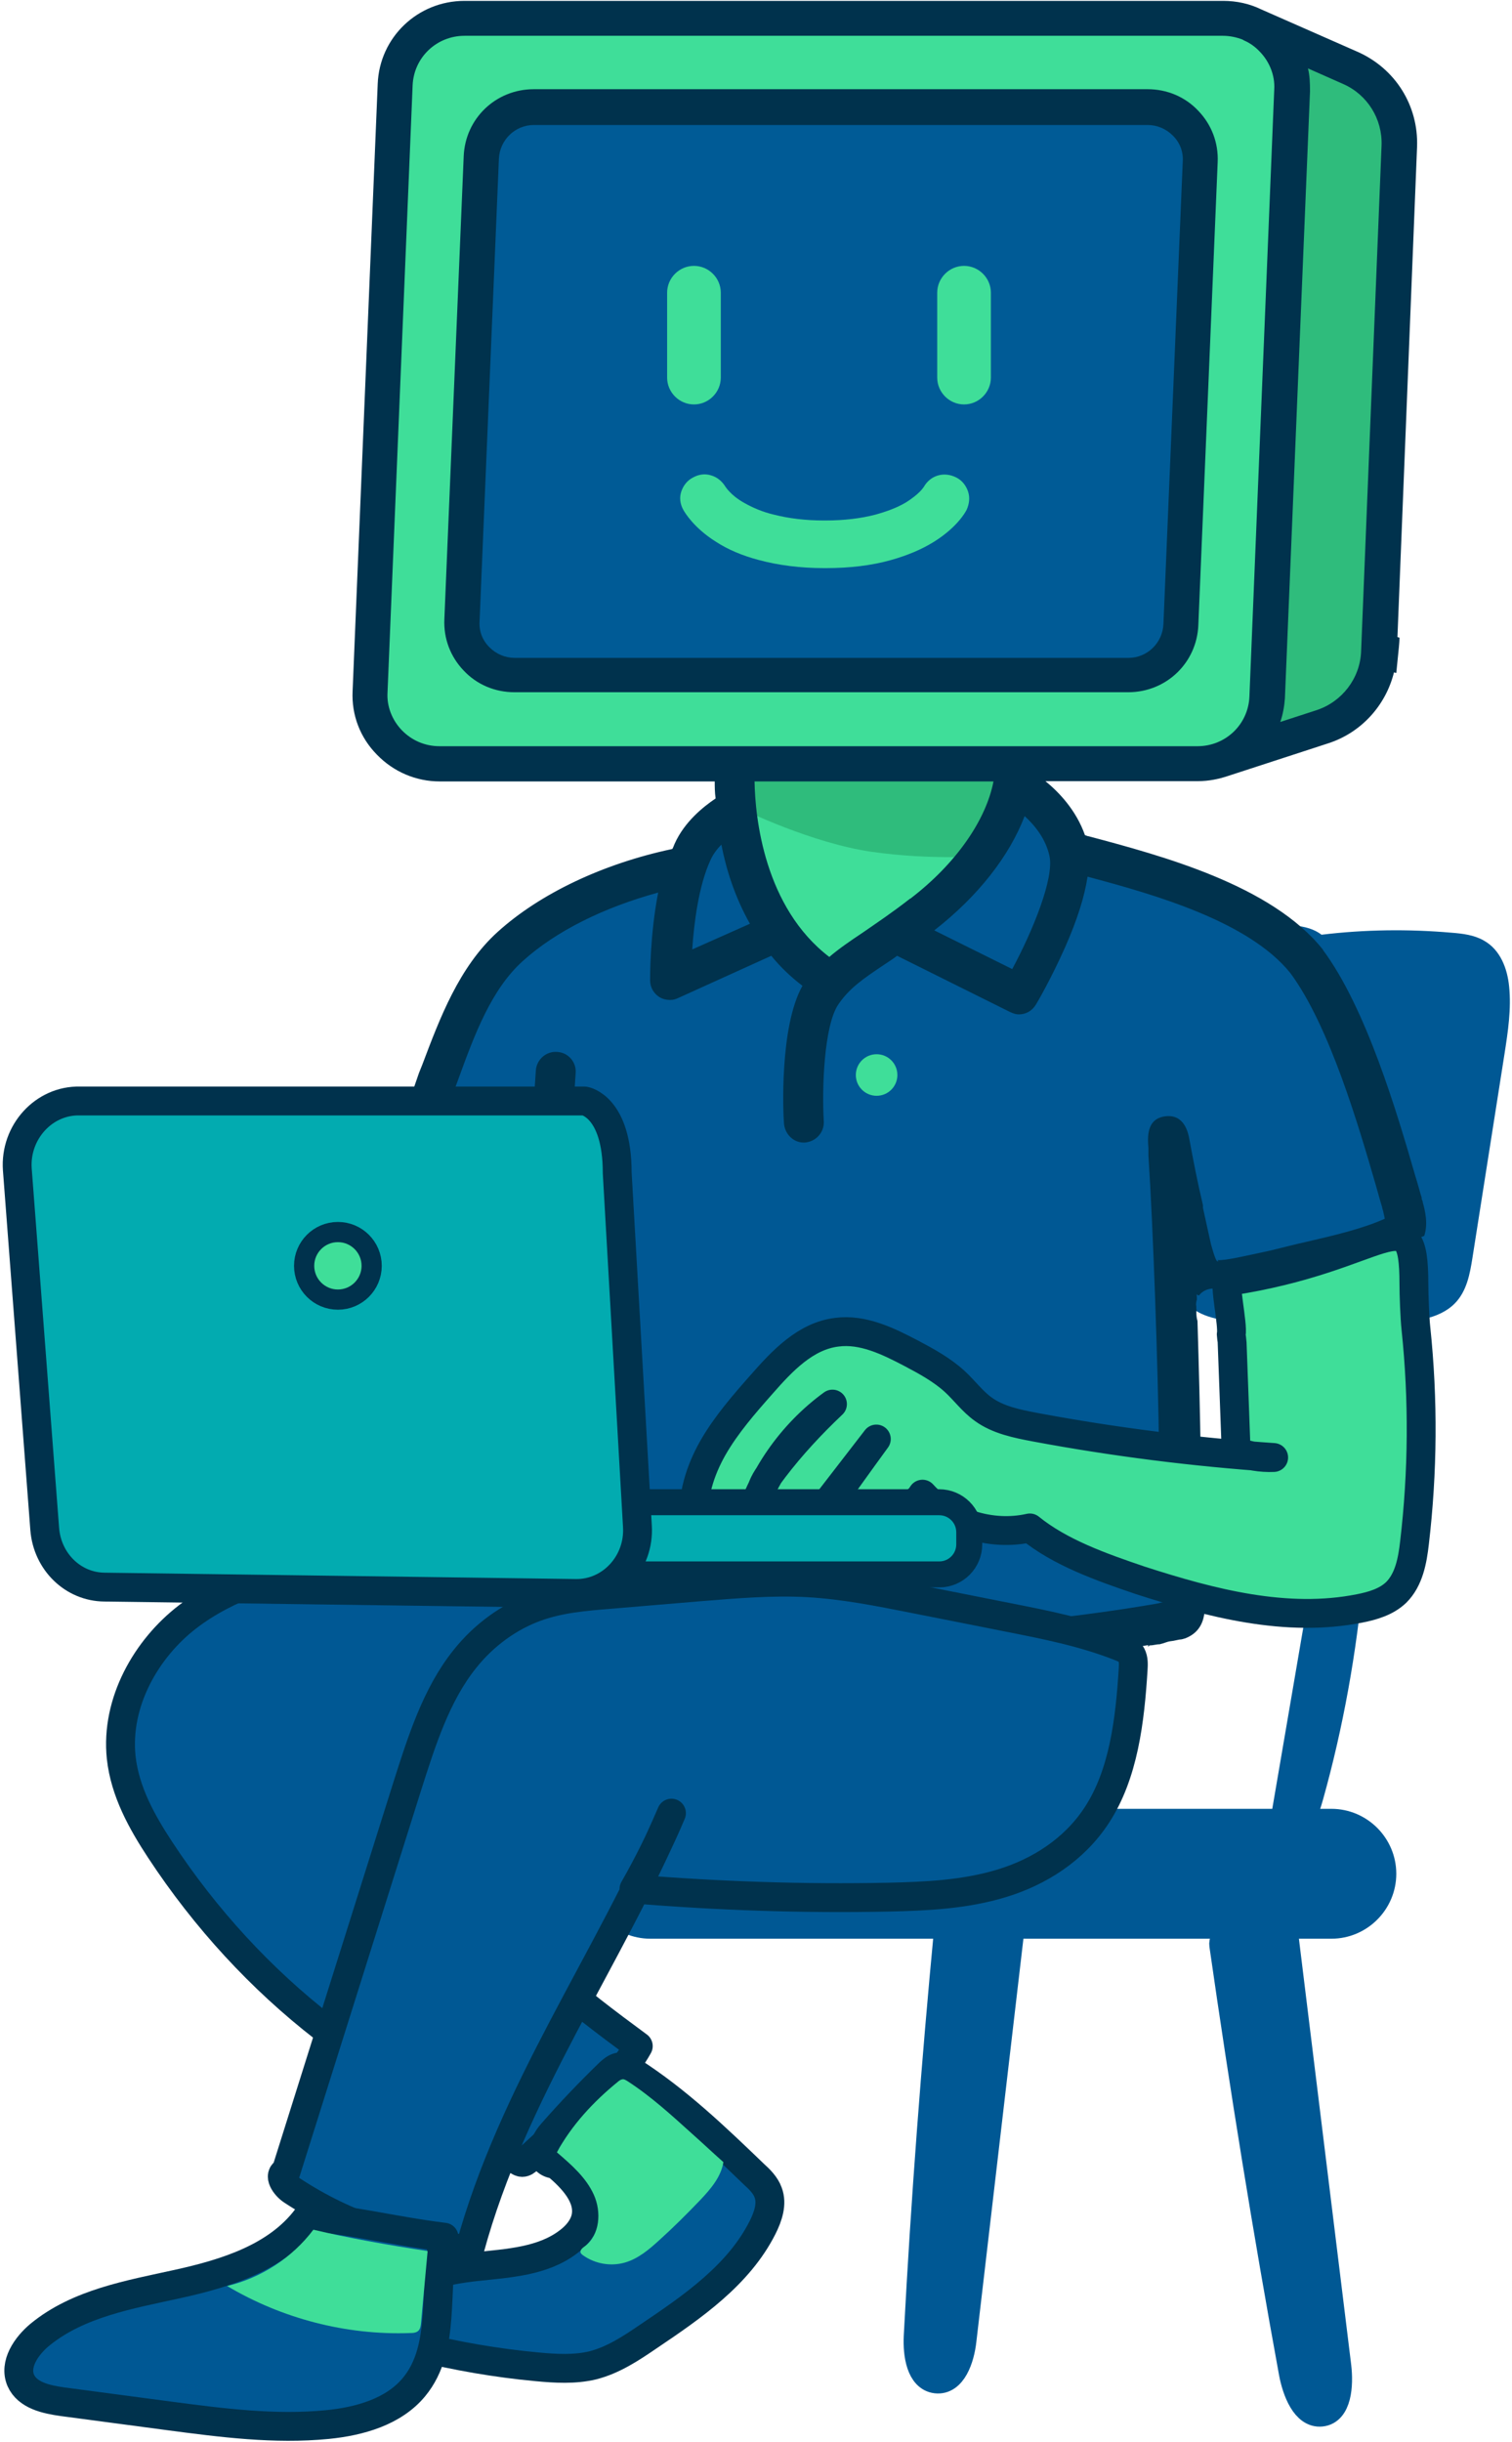 <svg width="524" height="846" viewBox="0 0 524 846" fill="none" xmlns="http://www.w3.org/2000/svg">
<path d="M457.999 323.801C472.899 322.001 487.999 321.801 502.999 323.101C506.899 323.401 510.899 323.901 514.199 325.801C519.999 329.001 522.399 335.601 522.999 341.701C523.799 349.501 522.599 357.401 521.399 365.101C517.699 388.601 513.999 412.201 510.299 435.701C509.399 441.401 508.299 447.401 504.099 451.601C498.499 457.201 489.199 458.001 480.799 458.201C464.799 458.701 448.799 458.601 432.699 458.001C425.899 457.701 418.599 457.201 413.299 453.301C409.599 450.601 407.499 446.601 405.799 442.701C398.599 425.801 398.299 407.201 400.399 389.201C402.599 370.301 407.599 351.101 419.899 335.701C424.399 330.101 429.999 324.901 437.199 322.301C444.299 319.701 453.099 320.001 457.999 323.801Z" fill="#005894"/>
<path d="M468.299 466.701C472.799 519.101 467.899 573.101 454.199 622.101C451.299 632.501 445.799 644.401 438.199 642.501" fill="#005894"/>
<path d="M468.299 466.701C472.799 519.101 467.899 573.101 454.199 622.101C451.299 632.501 445.799 644.401 438.199 642.501" stroke="#005894" stroke-width="9" stroke-miterlimit="10" stroke-linecap="round" stroke-linejoin="round"/>
<path d="M207.398 649.102C207.398 639.202 215.498 631.102 225.398 631.102H461.398C471.298 631.102 479.398 639.202 479.398 649.102C479.398 659.002 471.298 667.102 461.398 667.102H225.398C215.498 667.102 207.398 659.002 207.398 649.102Z" fill="#005894" stroke="#005894" stroke-width="9" stroke-miterlimit="10" stroke-linecap="round" stroke-linejoin="round"/>
<path d="M328.299 667.501C323.799 714.701 320.199 762.001 317.699 809.401C317.399 815.601 318.599 823.901 324.399 824.601C330.399 825.301 333.199 817.101 333.899 810.701C339.499 763.001 344.999 715.401 350.599 667.701C341.799 661.601 328.699 662.901 328.299 667.501Z" fill="#005894" stroke="#005894" stroke-width="9" stroke-miterlimit="10" stroke-linecap="round" stroke-linejoin="round"/>
<path d="M423.599 673.802C430.699 723.302 438.699 772.802 447.699 822.002C448.899 828.402 452.099 836.702 457.899 836.102C463.899 835.502 464.599 826.402 463.799 819.702C457.599 769.502 451.499 719.202 445.299 669.002C435.299 664.602 422.899 669.002 423.599 673.802Z" fill="#005894" stroke="#005894" stroke-width="9" stroke-miterlimit="10" stroke-linecap="round" stroke-linejoin="round"/>
<path d="M352.8 264.5C352.8 282.9 339.2 302.5 320.8 316.7C305.7 328.4 296.7 332.4 290.1 339.5L289.2 340.3C252.1 317.4 255.6 264.5 255.6 264.5" fill="#3FDE99"/>
<path d="M257.201 280.3C257.201 280.3 281.201 292.1 302.201 295.1C323.401 298.1 341.801 296.5 341.801 296.5L354.601 264.5L254.301 263L257.101 280.3H257.201Z" fill="#2FBC7C"/>
<path d="M319.601 316.8C335.101 304.7 347.201 288.9 350.701 273.3L351.101 271.5C351.101 271.5 367.001 279.6 370.401 295.2C394.601 301.6 435.401 311.2 453.101 333.5C469.301 355.3 480.501 398.1 486.301 417.1C487.201 421 489.201 425.8 485.001 428.4C473.201 433.9 457.901 436.5 442.501 440.5C436.101 441.9 426.201 444.4 421.701 444C416.401 443.3 414.901 439.8 413.101 432.9C412.001 428.4 411.101 424.2 410.101 419.1C408.401 410.8 407.101 403.9 405.601 396.2C404.401 389.6 405.201 398 405.201 400.1C406.901 426.2 408.501 473 408.901 503.4C409.301 526.9 410.501 542.5 410.201 557.9C409.701 562 406.901 561.4 402.701 562.4C377.601 566.7 343.901 570.4 317.401 571.8C293.201 573.2 269.201 573.5 244.901 571C227.801 569.4 203.601 565.6 191.901 562.2C187.301 560.9 186.901 560.4 186.801 553.4C186.001 518.1 187.101 480 188.901 442.6V436.8C178.601 436.8 165.301 436.1 154.301 434.2C148.801 433.2 142.801 432.4 138.601 429.9C136.401 428.5 136.101 426.5 136.801 423.2C140.601 408.3 146.501 389.5 151.901 374.2C158.101 357.7 164.101 339.6 177.201 328.1C193.701 313.3 217.301 304.2 238.301 300.3L240.301 295.3C244.501 286 255.601 280.4 255.601 280.4V281.8C257.801 299.4 265.101 325.8 288.601 340.4L290.201 338.8C296.801 332.2 305.601 328.1 320.201 316.8" fill="#005894"/>
<path d="M433.001 8.102L467.901 23.402C478.601 28.102 485.301 38.702 484.701 50.402L477.701 226.002C477.201 237.802 469.401 248.002 458.101 251.702L423.301 263.002" fill="#2FBC7C"/>
<path d="M414.999 264.502H152.199C138.499 264.502 127.599 253.102 128.099 239.502L136.799 29.202C137.299 16.402 147.999 6.102 160.899 6.102H423.699C437.399 6.102 448.299 17.502 447.799 31.102L439.099 241.402C438.599 254.302 427.899 264.502 414.999 264.502Z" fill="#3FDE99"/>
<path d="M160.1 214.901L166.8 54.601C167.2 44.901 175.2 37.201 185.1 37.201H397.8C408.2 37.201 416.5 45.901 416.1 56.201L409.4 216.501C409 226.201 401 233.901 391.1 233.901H178.4C168 233.901 159.7 225.201 160.1 214.901Z" fill="#005B96"/>
<path d="M421.998 56.2C422.298 49.5 419.898 43.2 415.298 38.4C410.698 33.5 404.398 30.9 397.698 30.9H184.998C171.798 30.9 161.198 41.1 160.698 54.2L153.998 214.5C153.698 221.2 156.098 227.5 160.698 232.3C165.298 237.2 171.598 239.8 178.298 239.8H390.998C404.198 239.8 414.798 229.6 415.298 216.5L421.998 56.2ZM403.198 216.2C402.898 222.8 397.498 227.9 391.098 227.9H178.398C175.098 227.9 171.998 226.6 169.598 224.2C167.198 221.8 165.998 218.7 166.198 215.3L172.898 55C173.198 48.4 178.598 43.3 184.998 43.3H397.698C400.998 43.3 404.098 44.6 406.498 47C408.898 49.4 410.098 52.5 409.898 55.9L403.198 216.2Z" fill="#00324D"/>
<path d="M493.099 416.601C493.099 416.101 492.799 415.701 492.699 415.301C492.699 415.301 492.699 415.001 492.699 414.901C491.999 412.701 491.399 410.201 490.499 407.401C484.199 385.601 473.499 349.301 458.499 329.101C458.499 329.101 458.499 329.101 458.499 329.001C440.599 306.501 402.399 296.401 377.299 289.701C376.899 289.701 376.399 289.401 375.999 289.301C372.999 280.801 367.199 274.601 362.299 270.601H415.199C418.899 270.601 422.299 269.901 425.599 268.801L460.299 257.501C471.799 253.801 480.299 244.301 483.099 232.901C483.399 233.001 483.6 233.101 483.9 233.101C484.2 230.101 484.499 227.201 484.799 224.201C484.899 223.101 484.999 222.001 484.999 220.901C484.799 220.801 484.599 220.801 484.299 220.701L491.099 50.801C491.599 36.601 483.599 23.801 470.599 18.001L437.199 3.301C433.099 1.301 428.6 0.301 423.9 0.301H160.999C144.699 0.301 131.499 13.001 130.899 29.101L122.199 239.401C121.799 247.701 124.799 255.501 130.599 261.401C136.399 267.401 144.199 270.701 152.399 270.701H247.699C247.699 272.401 247.699 274.401 247.999 276.601C243.699 279.501 237.199 284.701 233.799 292.301C233.499 293.001 233.299 293.601 232.999 294.101C208.899 299.201 187.099 309.601 172.499 322.801C159.099 334.901 152.399 352.801 146.399 368.701L145.199 371.701C139.299 388.501 133.599 407.001 129.899 421.401C129.899 421.401 129.899 421.501 129.899 421.701C129.399 424.101 127.899 431.101 134.599 435.501C134.599 435.501 134.899 435.601 134.899 435.801C135.499 436.201 136.099 436.501 136.799 436.801C137.299 436.901 137.799 437.001 138.299 437.301C142.299 439.101 147.899 438.801 151.799 440.901C152.199 440.901 152.499 440.901 152.899 441.001C153.599 441.001 154.299 441.201 154.899 441.501C164.599 443.001 174.499 443.601 181.499 443.701C180.999 453.601 180.599 463.701 180.299 473.801C181.399 482.401 180.499 491.501 179.799 500.301C179.799 500.501 179.799 500.601 179.799 500.801V505.701C179.799 506.301 179.799 506.901 179.799 507.501C179.799 507.601 179.799 507.701 179.699 507.801C179.699 508.201 179.699 508.601 179.699 509.001C179.799 509.401 179.799 509.901 179.699 510.301C179.699 510.401 179.699 510.501 179.599 510.601C179.599 510.701 179.599 510.901 179.599 510.901C179.599 512.201 179.599 513.601 179.499 514.901C179.499 515.001 179.499 515.201 179.499 515.301C179.499 515.401 179.499 515.401 179.499 515.401C179.499 515.401 179.499 515.401 179.499 515.501C179.499 515.801 179.499 516.101 179.399 516.301C179.399 516.401 179.399 516.601 179.399 516.701C179.399 516.801 179.399 517.001 179.399 517.101C179.399 517.101 179.399 517.201 179.399 517.301C179.499 517.801 179.299 518.601 179.399 519.001C179.399 519.501 179.499 520.201 179.499 520.801C179.499 521.801 179.399 522.701 179.499 523.701C179.499 524.301 179.599 524.901 179.499 525.501C179.499 525.601 179.499 525.701 179.499 525.801V525.901C179.499 526.001 179.499 526.201 179.499 526.301C179.499 526.701 179.399 527.101 179.399 527.501C179.399 527.701 179.399 527.901 179.399 528.101V528.201C179.499 528.001 179.499 527.801 179.599 527.601C179.599 536.401 179.599 545.001 179.899 553.601C179.899 557.801 180.199 560.801 181.699 563.601C182.899 565.701 184.599 566.901 186.299 567.701C186.299 567.801 186.299 567.901 186.299 568.001C186.399 568.001 186.499 568.101 186.599 568.101C188.499 568.701 190.499 569.101 192.399 569.601C194.099 570.001 195.799 570.401 197.499 570.901C197.799 571.001 198.099 571.101 198.399 571.201C198.399 571.101 198.399 570.901 198.399 570.801C212.099 573.801 231.299 576.601 244.299 577.601C256.699 578.901 269.599 579.401 283.499 579.401C297.399 579.401 305.599 579.001 317.899 578.401C343.399 577.001 374.1 573.801 397.9 569.901C397.9 570.001 397.9 570.201 397.9 570.401C398 570.401 397.999 570.401 398.099 570.401C398.099 570.201 398.199 570.001 398.499 570.001C399.599 570.001 400.7 569.601 401.9 569.601C402.7 569.401 403.399 569.201 404.199 568.901C404.999 568.601 405.899 568.501 406.699 568.401C407.199 568.301 407.599 568.201 408.099 568.101H408.199C408.699 567.901 409.3 568.001 409.9 567.801C410.1 567.701 410.299 567.701 410.599 567.601C413.599 566.501 416.8 564.101 417.4 558.701V558.001C417.4 549.201 417.3 540.601 416.9 530.501C416.6 522.601 416.199 513.601 416.099 503.201C415.899 490.101 415.499 473.901 414.999 457.601C414.699 456.601 414.599 455.601 414.599 454.401C414.599 454.201 414.599 454.001 414.699 453.801C414.599 453.501 414.599 453.301 414.599 453.001C414.599 452.701 414.599 452.401 414.499 452.001C414.499 451.401 414.599 450.801 414.799 450.201C414.799 449.601 414.799 449.001 414.699 448.401C414.899 448.501 415.199 448.701 415.499 448.801C416.499 447.401 418.299 446.501 419.999 446.401C423.899 446.401 427.299 446.201 431.099 445.601C431.799 445.501 433.5 445.201 434.4 445.401C435.1 445.101 435.7 444.801 436.4 444.701C437.1 444.601 437.499 444.601 437.699 444.601C440.099 443.601 442.399 443.101 444.999 442.501C451.199 441.001 457.599 439.101 463.999 437.701C464.699 437.501 465.399 437.301 466.099 437.101C466.699 436.901 468.4 436.401 469.4 436.101C471.8 435.301 474.199 434.501 476.599 433.801C481.699 432.301 486.699 430.501 491.699 428.801C492.299 428.601 492.999 428.401 493.599 428.101C494.999 423.801 493.799 419.101 493.099 416.601ZM363.699 296.501C365.399 304.201 357.899 322.501 350.799 335.701L323.799 322.301C323.799 322.301 323.799 322.301 323.899 322.201C338.899 310.501 349.799 296.601 355.099 282.701C358.699 286.001 362.399 290.601 363.699 296.501ZM315.499 311.301H315.399C308.999 316.301 303.699 319.801 299.099 323.001C294.599 326.001 290.799 328.601 287.399 331.501C264.899 314.301 261.699 283.301 261.499 270.701H344.299C341.699 284.201 331.199 299.301 315.499 311.301ZM445.299 241.901L453.999 31.601C453.999 28.801 453.899 26.201 453.299 23.701L465.499 29.101C473.899 32.801 479.099 41.201 478.799 50.301L471.699 225.801C471.299 235.001 465.099 243.101 456.299 246.001L443.699 250.101C444.599 247.501 445.099 244.701 445.299 241.901ZM152.299 258.501C147.299 258.501 142.699 256.501 139.299 253.001C135.899 249.501 133.999 244.701 134.299 239.901L142.999 29.601C143.399 19.901 151.299 12.401 160.999 12.401H423.799C426.199 12.401 428.499 12.901 430.599 13.701L431.099 14.001C433.199 14.901 434.999 16.201 436.599 17.901C439.999 21.401 441.899 26.201 441.599 31.001L432.999 241.301C432.599 251.001 424.699 258.501 414.999 258.501H152.299ZM246.199 298.001C247.099 296.001 248.399 294.201 249.999 292.601C251.699 301.301 254.699 310.801 259.899 320.001L239.899 328.901C240.499 319.901 242.099 306.901 246.199 298.001ZM452.699 430.201C448.599 431.101 444.499 432.201 440.299 433.201C439.099 433.501 437.899 433.701 436.599 434.001C432.299 434.901 424.4 436.801 421.9 436.501L422.299 436.901C421.899 436.901 421.799 436.901 421.799 436.901C421.499 436.601 420.899 435.501 419.699 431.101C418.799 427.001 417.9 423.101 416.9 418.401V417.501C414.9 409.101 413.599 402.201 412.199 394.701C411.799 392.501 410.5 385.901 403.9 386.701C397.3 387.501 397.699 393.901 397.999 397.701V399.901C397.999 399.901 397.999 400.201 397.999 400.301C399.699 426.301 401.299 473.101 401.699 503.301C401.799 513.901 402.199 523.001 402.499 530.801C402.799 539.701 403.199 547.401 402.999 555.101C402.299 555.101 401.699 555.401 400.999 555.501C376.999 559.701 343.899 563.401 316.599 564.801C288.599 566.501 266.499 566.201 245.099 564.001C227.499 562.401 204.199 558.601 193.199 555.501V553.101C191.899 492.801 195.999 424.501 199.499 371.701C199.799 367.901 196.899 364.601 193.099 364.401C189.299 364.101 185.999 367.001 185.699 370.801C184.499 389.001 183.199 408.901 181.999 429.801C172.299 429.501 162.499 428.601 154.899 427.301L152.899 426.901C149.299 426.201 145.699 425.601 142.999 424.501C146.599 410.601 152.099 392.501 157.899 376.401L158.999 373.401C164.499 358.301 170.299 342.701 181.199 332.901C192.699 322.501 209.399 314.301 228.099 309.201C225.199 324.001 225.299 338.801 225.299 339.601C225.299 342.001 226.499 344.101 228.499 345.401C229.699 346.101 230.899 346.401 232.199 346.401C233.499 346.401 234.199 346.101 235.099 345.701L267.299 331.101C270.299 334.801 273.899 338.301 278.099 341.501C270.099 355.701 271.399 385.701 271.699 389.201C271.999 392.901 274.999 395.801 278.499 395.801H278.899C282.699 395.501 285.599 392.401 285.499 388.601C284.799 376.801 285.599 355.301 290.499 348.001C294.299 342.401 298.899 339.201 306.699 334.001C307.999 333.101 309.499 332.201 310.899 331.101L350.099 350.601C351.199 351.101 352.099 351.401 353.099 351.401C355.499 351.401 357.699 350.201 358.999 348.001C359.299 347.601 364.299 339.001 369.099 328.201C373.399 318.501 375.899 310.401 376.899 303.701C400.199 309.901 432.799 319.201 447.199 337.101C460.799 355.501 470.9 390.201 476.9 410.901C477.7 413.701 478.299 416.001 478.999 418.201C478.999 418.701 479.3 419.201 479.4 419.801C479.5 420.501 479.8 421.401 479.9 422.201C472.3 425.601 462.699 427.901 452.699 430.201Z" fill="#00324D"/>
<path d="M240.499 140.102C235.399 140.102 231.199 135.902 231.199 130.802V101.402C231.199 96.302 235.399 92.102 240.499 92.102C245.599 92.102 249.799 96.302 249.799 101.402V130.802C249.799 135.902 245.599 140.102 240.499 140.102Z" fill="#3FDE99"/>
<path d="M334.101 140.102C329.001 140.102 324.801 135.902 324.801 130.802V101.402C324.801 96.302 329.001 92.102 334.101 92.102C339.201 92.102 343.401 96.302 343.401 101.402V130.802C343.401 135.902 339.201 140.102 334.101 140.102Z" fill="#3FDE99"/>
<path d="M303.798 379.601C307.774 379.601 310.998 376.378 310.998 372.401C310.998 368.425 307.774 365.201 303.798 365.201C299.821 365.201 296.598 368.425 296.598 372.401C296.598 376.378 299.821 379.601 303.798 379.601Z" fill="#3FDE99"/>
<path d="M335.499 170.301C334.799 168.201 333.399 166.401 331.399 165.401C329.399 164.401 327.199 164.101 325.099 164.701C322.999 165.301 321.299 166.701 320.199 168.601C320.199 168.601 319.699 169.401 318.799 170.301C317.899 171.201 316.199 172.701 313.699 174.201C310.799 175.901 307.299 177.201 303.299 178.301C298.299 179.601 292.499 180.301 286.099 180.301C279.699 180.301 285.999 180.301 285.799 180.301C285.799 180.301 285.699 180.301 285.499 180.301C279.199 180.301 273.399 179.601 268.299 178.301C264.399 177.401 260.899 175.901 257.899 174.201C255.399 172.801 253.699 171.301 252.799 170.301C251.899 169.401 251.499 168.701 251.399 168.601C250.299 166.801 248.599 165.301 246.499 164.701C244.399 164.001 242.199 164.301 240.199 165.401C238.199 166.401 236.799 168.201 236.099 170.301C235.399 172.401 235.699 174.601 236.799 176.601C237.299 177.501 240.399 182.801 247.999 187.601C252.299 190.401 257.299 192.501 262.999 194.001C269.699 195.801 277.299 196.801 285.599 196.801C293.899 196.801 285.699 196.801 285.899 196.801C285.899 196.801 285.999 196.801 286.199 196.801C294.499 196.801 302.099 195.901 308.799 194.001C314.499 192.401 319.499 190.301 323.799 187.601C331.599 182.701 334.499 177.601 334.999 176.601C335.899 174.601 336.199 172.401 335.499 170.301Z" fill="#3FDE99"/>
<path d="M113.001 540.1C96.301 544.6 79.201 549.2 65.001 560.1C50.801 571 40.001 589.6 42.001 608.8C43.301 620.7 49.201 631.2 55.501 640.8C71.201 664.7 90.501 685.6 112.301 702.5C120.801 709 129.601 715 138.401 720.9C152.101 730.1 165.801 739.3 179.501 748.5C180.001 748.8 180.401 749.1 181.001 749.1C181.701 749.1 182.401 748.6 183.001 748C190.101 741.5 197.101 734.9 204.201 728.4C210.501 722.6 216.901 716.6 221.201 708.8C199.401 692.7 177.001 675.9 163.101 651.2C159.901 645.5 157.101 639.2 157.201 632.4C157.201 624.3 161.401 616.8 166.901 611.6C172.401 606.4 179.101 603.2 185.901 600.3C217.801 586.7 251.801 579.4 286.001 578.7C285.901 578.7 285.801 578.7 285.701 578.7" fill="#005894"/>
<path d="M113.001 540.1C96.301 544.6 79.201 549.2 65.001 560.1C50.801 571 40.001 589.6 42.001 608.8C43.301 620.7 49.201 631.2 55.501 640.8C71.201 664.7 90.501 685.6 112.301 702.5C120.801 709 129.601 715 138.401 720.9C152.101 730.1 165.801 739.3 179.501 748.5C180.001 748.8 180.401 749.1 181.001 749.1C181.701 749.1 182.401 748.6 183.001 748C190.101 741.5 197.101 734.9 204.201 728.4C210.501 722.6 216.901 716.6 221.201 708.8C199.401 692.7 177.001 675.9 163.101 651.2C159.901 645.5 157.101 639.2 157.201 632.4C157.201 624.3 161.401 616.8 166.901 611.6C172.401 606.4 179.101 603.2 185.901 600.3C217.801 586.7 251.801 579.4 286.001 578.7C285.901 578.7 285.801 578.7 285.701 578.7" stroke="#00324D" stroke-width="10" stroke-miterlimit="10" stroke-linecap="round" stroke-linejoin="round"/>
<path d="M99.102 752.299C113.102 707.799 127.102 663.399 141.102 618.899C146.102 603.199 151.202 586.999 161.102 574.699C167.702 566.399 176.402 560.099 185.802 556.699C194.102 553.699 202.902 552.999 211.602 552.299C221.902 551.399 232.202 550.599 242.502 549.699C255.002 548.699 267.602 547.599 280.102 548.299C292.402 548.999 304.502 551.399 316.602 553.799C327.402 555.899 338.202 558.099 348.902 560.199C362.102 562.799 375.402 565.399 388.102 570.399C389.602 570.999 391.302 571.699 392.102 573.299C392.902 574.799 392.802 576.599 392.702 578.299C391.602 595.999 389.402 614.599 380.102 628.799C372.202 640.899 360.002 648.499 347.202 652.399C334.402 656.299 321.102 656.899 307.902 657.199C278.502 657.799 249.102 656.799 219.702 654.399C224.502 645.999 228.902 637.199 232.702 628.099C210.702 679.299 177.602 724.599 162.802 779.099C141.202 778.199 119.902 771.099 101.202 758.799C98.802 757.199 96.202 753.399 99.102 752.299Z" fill="#005894" stroke="#00324D" stroke-width="10" stroke-miterlimit="10" stroke-linecap="round" stroke-linejoin="round"/>
<path d="M192.698 749.8C198.398 754.6 204.598 761 202.998 768.3C202.198 771.7 199.798 774.5 196.998 776.6C188.098 783.4 176.198 784 165.098 785.2C153.998 786.4 141.898 789 135.198 797.8C133.998 799.3 133.098 801.1 132.998 803C132.698 808.5 139.198 811.4 144.498 812.8C158.198 816.2 172.098 818.6 186.098 819.9C192.498 820.5 199.098 820.9 205.398 819.4C212.498 817.6 218.698 813.5 224.698 809.4C239.998 799.1 255.998 788.1 264.298 771.6C266.198 767.8 267.698 763.4 266.198 759.5C265.298 757 263.298 755 261.298 753.2C247.998 740.4 234.498 727.5 218.998 717.6C217.598 716.7 215.898 715.7 214.298 716.1C213.098 716.4 212.098 717.3 211.198 718.1C204.298 724.8 197.698 731.7 191.298 739C188.198 742.4 185.898 749.2 192.698 749.8Z" fill="#005894" stroke="#00324D" stroke-width="10" stroke-miterlimit="10" stroke-linecap="round" stroke-linejoin="round"/>
<path d="M106.398 768.199C96.098 781.999 78.398 787.499 61.598 791.199C44.798 794.899 27.098 797.899 13.798 808.799C9.098 812.699 4.798 818.999 7.198 824.599C9.498 829.799 15.998 831.199 21.698 831.999C33.998 833.599 46.298 835.299 58.598 836.899C76.798 839.299 95.198 841.699 113.498 839.899C124.598 838.799 136.398 835.499 143.498 826.899C154.898 813.099 149.898 792.499 153.898 774.999C135.898 772.799 118.098 768.199 106.398 768.199Z" fill="#005894" stroke="#00324D" stroke-width="10" stroke-miterlimit="10" stroke-linecap="round" stroke-linejoin="round"/>
<path d="M108.599 772.4C101.299 782.1 90.499 789.1 78.699 791.9C97.699 803.2 119.999 809 142.099 808.2C143.199 808.2 144.399 808.1 145.099 807.3C145.699 806.6 145.799 805.7 145.899 804.8C146.699 796.5 147.399 788.1 148.199 779.8C134.299 777.7 120.399 775.2 108.599 772.4Z" fill="#3FDE99"/>
<path d="M193 745.601C198 749.901 203.1 754.301 205.8 760.301C208.5 766.301 207.9 774.301 202.6 778.201C201.9 778.701 201 779.401 201.2 780.301C201.3 780.701 201.7 781.001 202.1 781.301C206.2 784.201 211.6 785.201 216.5 783.801C221.1 782.501 224.9 779.301 228.4 776.101C233.4 771.601 238.1 766.901 242.7 762.101C246.3 758.301 249.9 754.101 250.7 749.001C247.1 745.801 243.6 742.501 240 739.301C232.8 732.801 225.6 726.201 217.4 720.901C216.9 720.601 216.3 720.201 215.7 720.301C215.1 720.401 214.7 720.701 214.2 721.101C205.7 728.001 198.1 736.201 193 745.601Z" fill="#3FDE99"/>
<path d="M356.901 529.3C343.601 532.3 328.801 527.7 319.701 517.6C317.101 522 311.101 522.7 306.001 523C299.101 523.4 292.101 523.7 285.201 524.1C291.401 515.6 297.501 507 303.701 498.5C297.401 506.7 291.001 514.9 284.701 523.1C283.901 524.2 283.001 525.3 281.701 525.7C280.301 526.2 278.701 525.9 277.201 525.8C273.901 525.7 270.401 527.1 267.401 525.8C264.301 524.5 263.001 520.7 263.601 517.4C264.201 514.1 266.201 511.3 268.201 508.7C274.301 500.7 281.201 493.3 288.501 486.4C274.201 496.8 263.601 512.1 259.001 529C248.701 528.2 250.901 528.4 240.601 527.6C239.701 518.5 242.601 509.4 247.101 501.5C251.701 493.5 257.901 486.4 264.001 479.5C271.101 471.4 279.201 462.8 290.001 461.5C299.001 460.3 307.801 464.6 315.801 468.8C321.101 471.6 326.401 474.5 330.801 478.5C334.201 481.6 337.001 485.5 340.801 488.2C345.901 491.9 352.401 493.2 358.701 494.4C386.001 499.5 413.701 503 441.401 504.9C437.001 505.1 432.501 504.3 428.401 502.8L427.001 465C427.001 464.9 426.701 462.5 426.701 462.3C427.401 458.9 424.001 444.1 425.701 443.9C480.101 435.8 490.001 412.9 490.001 444.8C490.001 448.3 490.301 456.7 490.701 460.2C493.301 484.9 493.101 509.9 490.201 534.5C489.501 540.6 488.301 547.2 483.901 551.6C480.501 554.9 475.701 556.3 471.101 557.2C445.801 562.2 419.801 555.4 395.301 547.5C381.401 542.8 367.401 537.8 356.901 529.3Z" fill="#3FDE99" stroke="#00324D" stroke-width="10" stroke-miterlimit="10" stroke-linecap="round" stroke-linejoin="round"/>
<path d="M63.902 535V530.8C63.902 525.1 68.502 520.4 74.302 520.4H325.502C331.202 520.4 335.902 525 335.902 530.8V535C335.902 540.7 331.302 545.4 325.502 545.4H74.302C68.502 545.4 63.902 540.7 63.902 535Z" fill="#02ABB0" stroke="#00324D" stroke-width="9" stroke-miterlimit="10" stroke-linecap="round" stroke-linejoin="round"/>
<path d="M6.001 405.1L15.501 529.7C16.401 541 25.301 549.7 36.201 549.8L199.501 552C211.801 552.2 221.701 541.4 220.901 528.7L213.901 406.3C213.901 383.2 202.601 381.4 202.601 381.4H27.701C15.201 381.1 5.101 392.2 6.001 405.1Z" fill="#02ABB0" stroke="#00324D" stroke-width="10" stroke-miterlimit="10" stroke-linecap="round" stroke-linejoin="round"/>
<path d="M117.102 450.201C123.564 450.201 128.802 444.963 128.802 438.501C128.802 432.039 123.564 426.801 117.102 426.801C110.641 426.801 105.402 432.039 105.402 438.501C105.402 444.963 110.641 450.201 117.102 450.201Z" fill="#3FDE99" stroke="#00324D" stroke-width="7" stroke-miterlimit="10" stroke-linecap="round" stroke-linejoin="round"/>
</svg>
